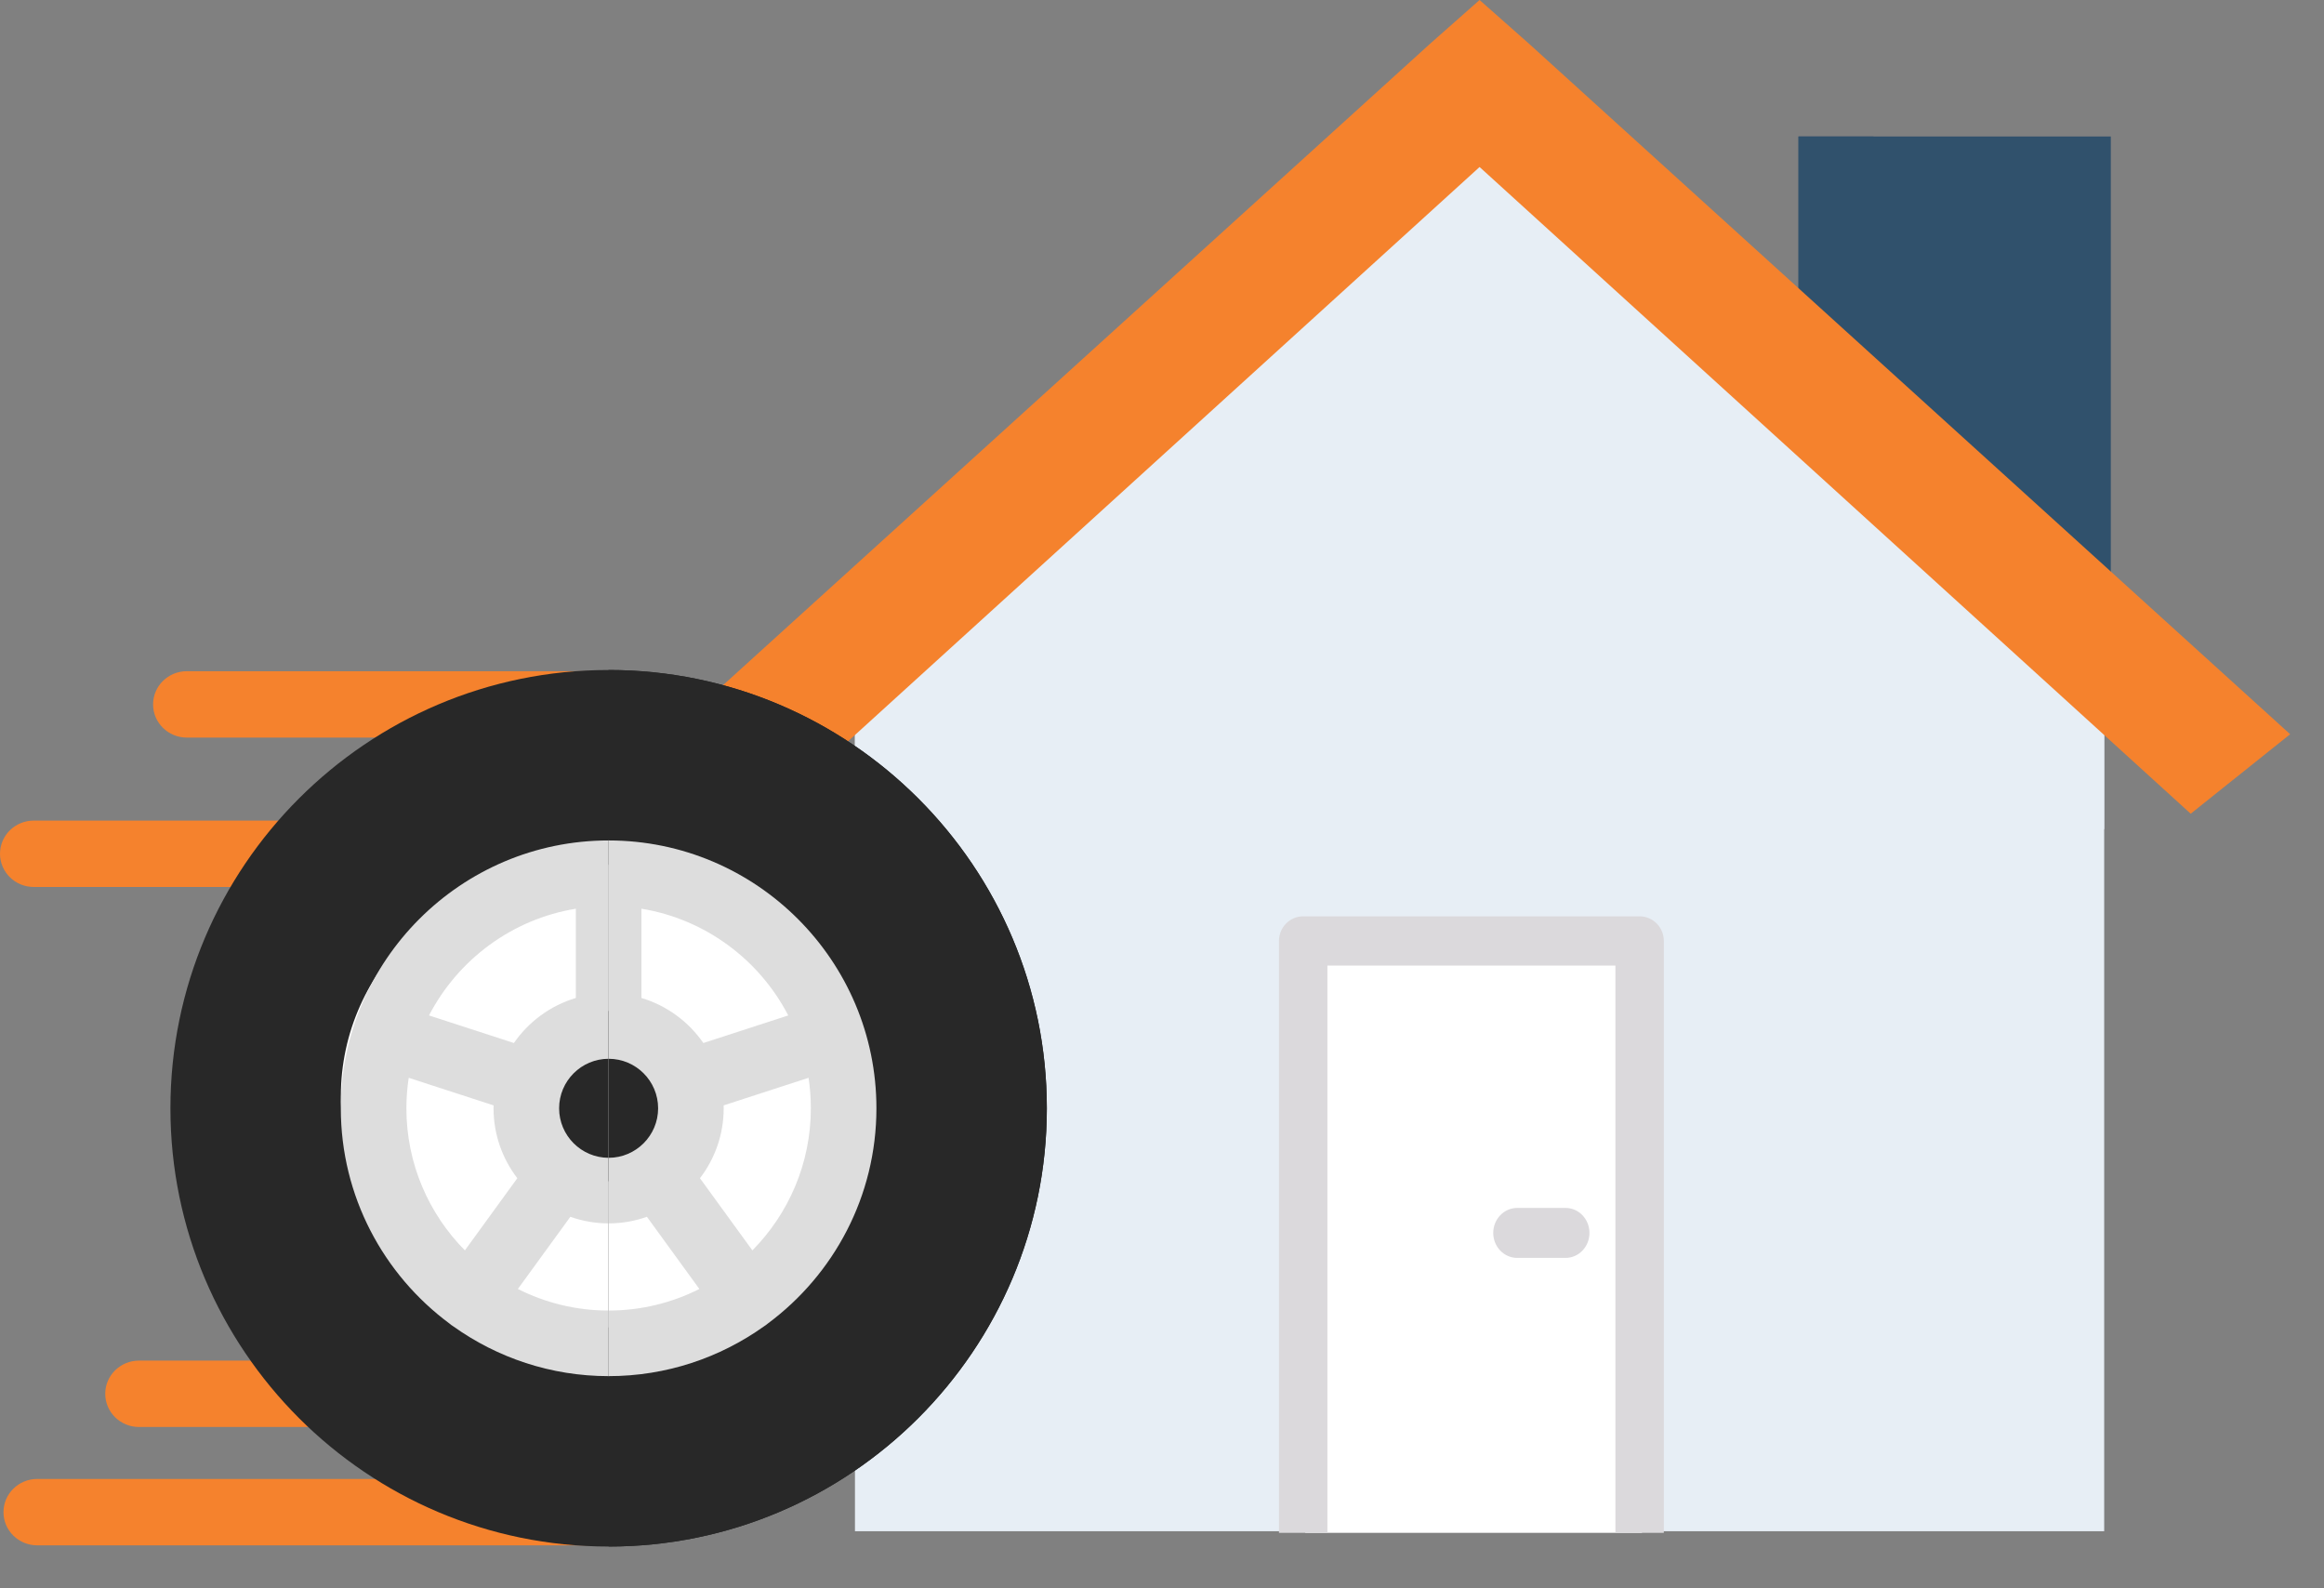 <?xml version="1.0" encoding="UTF-8"?>
<svg width="60px" height="41px" viewBox="0 0 60 41" version="1.1" xmlns="http://www.w3.org/2000/svg" xmlns:xlink="http://www.w3.org/1999/xlink">
    <rect x="0" y="0" width="60" height="41" fill="#808080" stroke="none"/>
    <title>Group 12</title>
    <g id="4Wheeler" stroke="none" stroke-width="1" fill="none" fill-rule="evenodd">
        <g id="04.1_Card-on-click_desktop" transform="translate(-618, -403)">
            <g id="Group-12" transform="translate(618, 403)">
                <g id="Group-11" transform="translate(17.271, 0)">
                    <polygon id="Path" fill="#E7EEF5" fill-rule="nonzero" points="37.054 16.115 37.054 39.527 4.802 39.527 4.802 16.115 21.019 1.132"></polygon>
                    <polyline id="Path" fill="#30516C" fill-rule="nonzero" points="29.162 7.848 29.162 3.524 37.225 3.524 37.225 15.161"></polyline>
                    <polyline id="Path" fill="#30516C" fill-rule="nonzero" points="29.162 7.848 29.162 3.524 31.099 3.524 31.099 15.161"></polyline>
                    <polygon id="Path" fill="#E7EEF5" fill-rule="nonzero" points="37.054 17.034 37.054 21.41 20.928 6.746 4.802 21.41 4.802 17.034 19.647 3.568 20.928 2.435 22.208 3.568"></polygon>
                    <polygon id="Path" fill="#F5822D" fill-rule="nonzero" points="20.928 4.311 2.567 21.005 -4.63773164e-13 18.953 19.647 1.132 20.928 5.76115732e-15 22.208 1.132 41.855 18.953 39.288 21.005"></polygon>
                    <rect id="Rectangle" fill="#FFFFFF" fill-rule="nonzero" x="16.427" y="24.299" width="8.694" height="15.269"></rect>
                    <path d="M25.685,39.568 L24.435,39.568 L24.435,24.924 L16.999,24.924 L16.999,39.568 L15.749,39.568 L15.749,24.289 C15.749,23.938 16.029,23.654 16.374,23.654 L25.06,23.654 C25.405,23.654 25.685,23.938 25.685,24.289 L25.685,39.568 L25.685,39.568 Z" id="Path" fill="#DBD9DC" fill-rule="nonzero"></path>
                    <path d="M23.147,32.471 L21.9,32.471 C21.558,32.471 21.281,32.183 21.281,31.826 C21.281,31.47 21.558,31.181 21.9,31.181 L23.147,31.181 C23.489,31.181 23.765,31.47 23.765,31.826 C23.765,32.183 23.488,32.471 23.147,32.471 Z" id="Path" fill="#DBD9DC" fill-rule="nonzero"></path>
                    <g id="Group" transform="translate(21.281, 29.891)"></g>
                </g>
                <g id="racing-(1)" transform="translate(0, 17.295)" fill-rule="nonzero">
                    <g id="Group" fill="#F5822D">
                        <path d="M7.927,19.541 L3.589,19.541 C3.107,19.541 2.717,19.157 2.717,18.684 C2.717,18.211 3.107,17.827 3.589,17.827 L7.927,17.827 C8.409,17.827 8.799,18.211 8.799,18.684 C8.799,19.157 8.409,19.541 7.927,19.541 Z" id="Path"></path>
                        <path d="M15.428,22.596 L0.962,22.596 C0.48,22.596 0.09,22.213 0.09,21.739 C0.09,21.266 0.48,20.882 0.962,20.882 L15.428,20.882 C15.909,20.882 16.299,21.266 16.299,21.739 C16.299,22.213 15.909,22.596 15.428,22.596 Z" id="Path"></path>
                        <path d="M15.428,1.745 L4.823,1.745 C4.342,1.745 3.952,1.361 3.952,0.888 C3.952,0.415 4.342,0.031 4.823,0.031 L15.428,0.031 C15.909,0.031 16.299,0.415 16.299,0.888 C16.299,1.361 15.909,1.745 15.428,1.745 Z" id="Path"></path>
                        <path d="M7.194,5.601 L0.872,5.601 C0.39,5.601 0,5.217 0,4.744 C0,4.271 0.39,3.887 0.872,3.887 L7.194,3.887 C7.675,3.887 8.066,4.271 8.066,4.744 C8.066,5.217 7.675,5.601 7.194,5.601 Z" id="Path"></path>
                    </g>
                    <path d="M15.713,22.627 C9.475,22.627 4.4,17.552 4.4,11.314 C4.4,5.075 9.475,0 15.713,0 C21.952,0 27.027,5.075 27.027,11.314 C27.027,17.552 21.952,22.627 15.713,22.627 Z" id="Path" fill="#282828"></path>
                    <ellipse id="Oval" fill="#FFFFFF" cx="15.085" cy="10.999" rx="6.285" ry="5.971"></ellipse>
                    <circle id="Oval" fill="#282828" cx="15.399" cy="10.999" r="2.2"></circle>
                    <path d="M15.713,4.4 C11.901,4.4 8.799,7.501 8.799,11.314 C8.799,13.587 9.903,15.608 11.602,16.869 C11.617,16.882 11.633,16.895 11.649,16.907 C11.668,16.921 11.688,16.934 11.707,16.946 C12.838,17.752 14.221,18.228 15.713,18.228 C17.205,18.228 18.588,17.752 19.72,16.946 C19.739,16.934 19.758,16.921 19.777,16.907 C19.794,16.895 19.81,16.882 19.825,16.869 C21.524,15.608 22.627,13.587 22.627,11.314 C22.627,7.501 19.526,4.4 15.713,4.4 Z M20.351,8.917 L18.159,9.629 C17.778,9.078 17.216,8.662 16.56,8.466 L16.56,6.162 C18.212,6.432 19.605,7.48 20.351,8.917 Z M14.435,11.314 C14.435,10.609 15.009,10.036 15.713,10.036 C16.418,10.036 16.991,10.609 16.991,11.314 C16.991,12.018 16.418,12.592 15.713,12.592 C15.009,12.592 14.435,12.018 14.435,11.314 Z M14.867,6.162 L14.867,8.466 C14.211,8.662 13.649,9.078 13.268,9.629 L11.076,8.917 C11.822,7.48 13.215,6.432 14.867,6.162 Z M10.492,11.314 C10.492,11.046 10.513,10.783 10.552,10.527 L12.744,11.239 C12.744,11.264 12.742,11.289 12.742,11.314 C12.742,11.992 12.972,12.618 13.356,13.119 L12.002,14.982 C11.069,14.038 10.492,12.742 10.492,11.314 Z M15.713,16.535 C14.871,16.535 14.075,16.334 13.37,15.978 L14.725,14.115 C15.034,14.224 15.367,14.285 15.713,14.285 C16.06,14.285 16.393,14.224 16.702,14.115 L18.056,15.978 C17.351,16.334 16.555,16.535 15.713,16.535 Z M19.425,14.982 L18.071,13.119 C18.455,12.618 18.684,11.992 18.684,11.314 C18.684,11.289 18.683,11.264 18.682,11.239 L20.875,10.527 C20.914,10.783 20.934,11.046 20.934,11.314 C20.934,12.742 20.358,14.038 19.425,14.982 Z" id="Shape" fill="#DDDDDD"></path>
                    <path d="M27.027,11.314 C27.027,5.075 21.952,0 15.713,0 L15.713,22.627 C21.952,22.627 27.027,17.552 27.027,11.314 Z" id="Path" fill="#282828"></path>
                    <path d="M21.999,10.999 C21.999,7.702 19.185,5.028 15.713,5.028 L15.713,16.97 C19.185,16.97 21.999,14.297 21.999,10.999 Z" id="Path" fill="#FFFFFF"></path>
                    <path d="M17.599,10.999 C17.599,9.784 16.755,8.799 15.713,8.799 L15.713,13.199 C16.755,13.199 17.599,12.214 17.599,10.999 Z" id="Path" fill="#282828"></path>
                    <path d="M16.991,11.314 C16.991,12.018 16.418,12.592 15.713,12.592 L15.713,14.285 C16.06,14.285 16.393,14.224 16.702,14.115 L18.056,15.978 C17.351,16.334 16.555,16.535 15.713,16.535 L15.713,18.228 C17.205,18.228 18.588,17.752 19.72,16.946 C19.739,16.934 19.758,16.921 19.777,16.907 C19.794,16.895 19.809,16.882 19.825,16.869 C21.524,15.608 22.627,13.587 22.627,11.314 C22.627,7.501 19.526,4.4 15.713,4.4 L15.713,10.036 C16.418,10.036 16.991,10.609 16.991,11.314 Z M20.875,10.527 C20.914,10.783 20.934,11.046 20.934,11.314 C20.934,12.742 20.357,14.038 19.425,14.982 L18.071,13.119 C18.455,12.618 18.684,11.992 18.684,11.314 C18.684,11.289 18.683,11.264 18.682,11.239 L20.875,10.527 Z M16.56,6.162 C18.212,6.432 19.605,7.48 20.351,8.917 L18.159,9.629 C17.778,9.078 17.216,8.662 16.56,8.466 L16.56,6.162 L16.56,6.162 Z" id="Shape" fill="#DDDDDD"></path>
                </g>
            </g>
        </g>
    </g>
</svg>